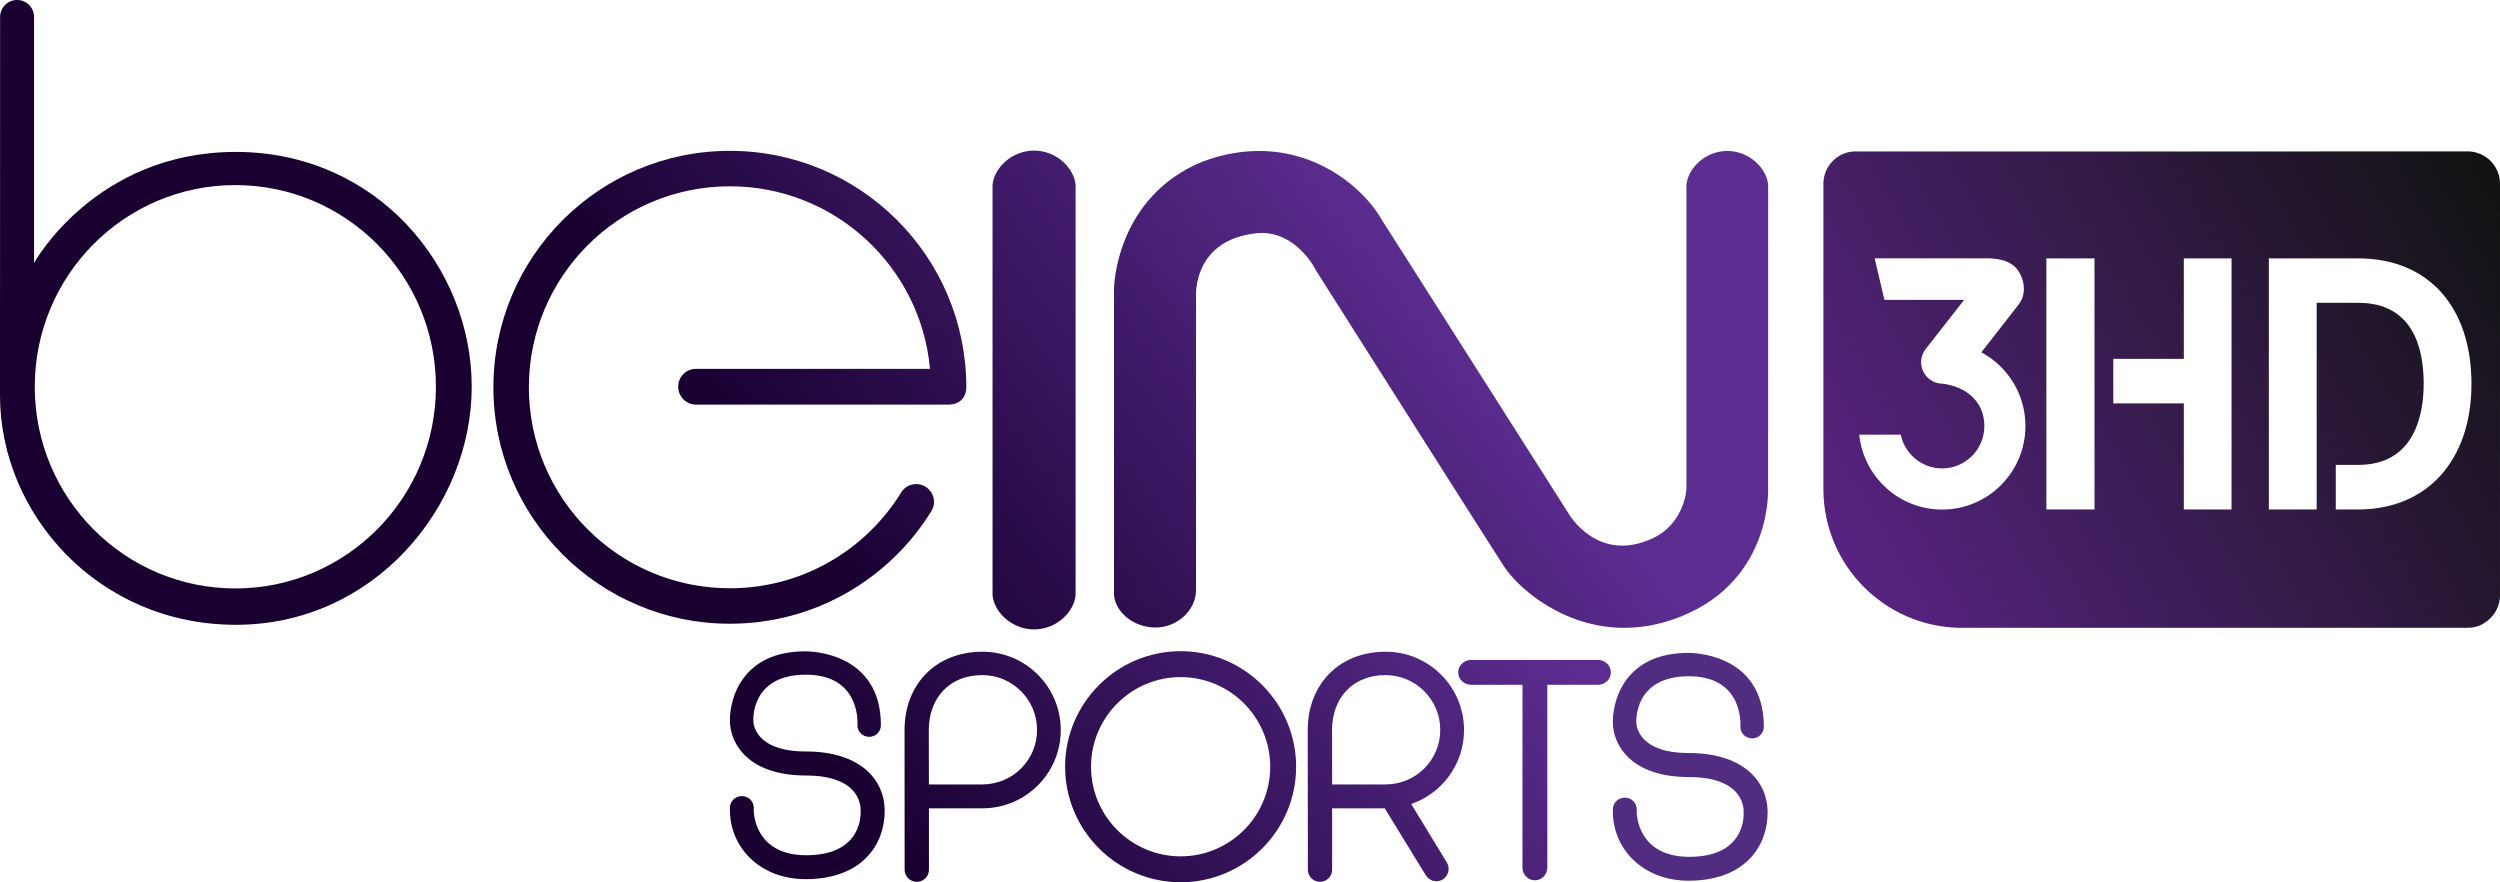 <?xml version="1.0" encoding="UTF-8" standalone="no"?>
<svg xmlns="http://www.w3.org/2000/svg" height="211.74" width="600" version="1.1" viewBox="0 0 562.522 198.504">
  <defs>
    <linearGradient id="j" gradientUnits="userSpaceOnUse" gradientTransform="matrix(148.22 -85.58 85.58 148.22 415.85 128.4)" x1="0" x2="1" y1="0" y2="0">
      <stop stop-color="#572381" offset="0"/>
      <stop stop-color="#111211" offset="1"/>
    </linearGradient>
    <linearGradient id="a" gradientUnits="userSpaceOnUse" gradientTransform="matrix(116.37 -89.139 89.139 116.37 233.76 234.47)" x1="0" x2="1" y1="0" y2="0">
      <stop stop-color="#190031" offset="0"/>
      <stop stop-color="#190031" offset=".006"/>
      <stop stop-color="#5c2d91" offset="1"/>
    </linearGradient>
    <linearGradient id="b" gradientUnits="userSpaceOnUse" gradientTransform="matrix(116.37 -89.139 89.139 116.37 184.39 170.02)" x1="0" x2="1" y1="0" y2="0">
      <stop stop-color="#190031" offset="0"/>
      <stop stop-color="#190031" offset=".006"/>
      <stop stop-color="#5c2d91" offset="1"/>
    </linearGradient>
    <linearGradient id="c" gradientUnits="userSpaceOnUse" gradientTransform="matrix(116.37 -89.138 89.138 116.37 242.83 246.29)" x1="0" x2="1" y1="0" y2="0">
      <stop stop-color="#190031" offset="0"/>
      <stop stop-color="#190031" offset=".006"/>
      <stop stop-color="#5c2d91" offset="1"/>
    </linearGradient>
    <linearGradient id="d" gradientUnits="userSpaceOnUse" gradientTransform="matrix(116.37 -89.139 89.139 116.37 215.65 210.82)" x1="0" x2="1" y1="0" y2="0">
      <stop stop-color="#190031" offset="0"/>
      <stop stop-color="#190031" offset=".006"/>
      <stop stop-color="#5c2d91" offset="1"/>
    </linearGradient>
    <linearGradient id="e" gradientUnits="userSpaceOnUse" gradientTransform="matrix(116.37 -89.139 89.139 116.37 195.41 184.39)" x1="0" x2="1" y1="0" y2="0">
      <stop stop-color="#190031" offset="0"/>
      <stop stop-color="#190031" offset=".006"/>
      <stop stop-color="#5c2d91" offset="1"/>
    </linearGradient>
    <linearGradient id="f" gradientUnits="userSpaceOnUse" gradientTransform="matrix(116.37 -89.139 89.139 116.37 218.39 168.82)" x1="0" x2="1" y1="0" y2="0">
      <stop stop-color="#190031" offset="0"/>
      <stop stop-color="#190031" offset=".006"/>
      <stop stop-color="#5c2d91" offset="1"/>
    </linearGradient>
    <linearGradient id="g" gradientUnits="userSpaceOnUse" gradientTransform="matrix(116.37 -89.14 89.14 116.37 184.53 124.62)" x1="0" x2="1" y1="0" y2="0">
      <stop stop-color="#190031" offset="0"/>
      <stop stop-color="#190031" offset=".006"/>
      <stop stop-color="#5c2d91" offset="1"/>
    </linearGradient>
    <linearGradient id="h" gradientUnits="userSpaceOnUse" gradientTransform="matrix(116.37 -89.139 89.139 116.37 158.92 91.199)" x1="0" x2="1" y1="0" y2="0">
      <stop stop-color="#190031" offset="0"/>
      <stop stop-color="#190031" offset=".006"/>
      <stop stop-color="#5c2d91" offset="1"/>
    </linearGradient>
    <linearGradient id="i" gradientUnits="userSpaceOnUse" gradientTransform="matrix(116.37 -89.139 89.139 116.37 103.61 18.981)" x1="0" x2="1" y1="0" y2="0">
      <stop stop-color="#190031" offset="0"/>
      <stop stop-color="#190031" offset=".006"/>
      <stop stop-color="#5c2d91" offset="1"/>
    </linearGradient>
  </defs>
  <g stroke-width=".938">
    <path d="m0.022 3.811s-0.022 58.549-0.022 85.156c0 26.603 21.989 51.613 53.082 51.613 31.102 0 53.058-26.61 53.058-53.572 0-26.963-21.413-52.83-53.077-52.83-31.665 0-45.4 24.985-45.4 24.985l0.001-55.352c0-2.109-1.709-3.816-3.822-3.816-2.11-0-3.819 1.706-3.819 3.816m7.798 83.206c0-25.06 20.203-45.377 45.136-45.377 24.917 0 45.128 20.317 45.128 45.377 0 25.073-20.211 45.383-45.128 45.383-24.933 0-45.136-20.31-45.136-45.383" fill="url(#i)"/>
    <path d="m111.02 87.139c0 29.381 23.82 53.201 53.21 53.201 19.13 0 35.9-10.1 45.28-25.25 1.22-1.82 0.67-4.29-1.15-5.51-1.81-1.21-4.3-0.72-5.51 1.1-7.95 13-22.27 21.68-38.62 21.68-24.99 0-45.23-20.24-45.23-45.221 0-24.975 20.24-45.227 45.23-45.227 23.58 0 42.94 18.049 45.03 41.084h-52.68c-2.22 0-3.98 1.8-3.98 4.012 0 2.222 1.8 4.022 4.02 4.022h56.79c2.99 0 4.02-2.109 4.02-3.891 0-29.381-23.82-53.205-53.2-53.205-29.39 0-53.21 23.824-53.21 53.205" fill="url(#h)"/>
    <path d="m232.67 33.878h0.02zc-5.15 0.009-9.06 4.069-9.34 7.734v92.268c0.28 3.67 4.19 7.73 9.34 7.74 5.16-0.01 9.07-4.07 9.35-7.74v-92.268c-0.28-3.665-4.19-7.725-9.35-7.734m-0.01 0h0.01zm0.01 107.74h0.02-0.02m-0.01 0h0.01-0.01" fill="url(#g)"/>
    <path d="m388.65 33.962h0.02zc-5.08 0-8.91 4.06-9.19 7.669v67.979c0 2.49-1.55 8.63-7.41 11.42-12.63 6.01-19.13-5.53-19.13-5.53l-42.09-66.19c-4.85-8.448-19.85-20.532-40.26-12.948-19.67 8.082-19.91 28.549-19.91 28.549v68.969c0.28 3.67 4.19 7.3 9.34 7.31 5.16-0.01 9.12-4.14 9.12-8.38v-66.015s-0.95-13.022 14.02-14.363c8.75-0.515 13.06 8.56 13.06 8.56s38.3 60.408 42.19 66.418c3.88 6.01 19.6 19.53 40.02 11.23 20.65-8.41 19.43-29.09 19.43-29.09l0.01-67.956c-0.29-3.61-4.13-7.632-9.2-7.632m-0.02 0h0.02zm-128.63 107.23h0.02zm-0.02 0h0.02z" fill="url(#f)"/>
    <path d="m203.53 164.27 0.02 31.43c0 1.5 1.23 2.71 2.73 2.71 1.51 0 2.74-1.21 2.74-2.71v-13.83h12.07c9.72 0 17.59-7.89 17.59-17.61 0-9.73-7.87-17.62-17.59-17.62-10.77 0-17.56 7.58-17.56 17.63m5.46-0.02c0-7.04 4.5-12.35 12.04-12.35 6.8 0 12.32 5.53 12.32 12.33 0 6.81-5.52 12.27-12.32 12.27h-12.02z" fill="url(#e)"/>
    <path d="m239.66 172.52c0 14.33 11.66 25.99 25.99 25.99s25.99-11.66 25.99-25.99-11.66-26-25.99-26-25.99 11.67-25.99 26m5.83 0c0-11.13 9.05-20.17 20.16-20.17 11.12 0 20.16 9.04 20.16 20.17 0 11.11-9.04 20.16-20.16 20.16-11.11 0-20.16-9.05-20.16-20.16" fill="url(#d)"/>
    <path d="m331.03 148.48c-1.61 0-2.92 1.26-2.92 2.81 0 1.53 1.31 2.79 2.92 2.79h11.54v41.12c0 1.58 1.25 2.87 2.79 2.87s2.8-1.29 2.8-2.87v-41.12h11.39c1.61 0 2.91-1.26 2.91-2.79 0-1.55-1.3-2.81-2.91-2.81z" fill="url(#c)"/>
    <path d="m181.2 146.55c-13.97 0-16.97 10.27-16.97 15.55s4.22 12.39 17.1 12.39c12.87 0 12.32 7.65 12.32 7.95s0.7 10.03-12.3 9.99c-10.63-0.02-11.89-8.17-11.75-10.68 0-1.48-1.2-2.63-2.67-2.63-1.49 0-2.69 1.15-2.69 2.63-0.23 8.91 6.8 16.06 17.02 16.06 12.82 0 17.8-7.9 17.8-15.31 0-7.4-5.87-13.42-17.76-13.42-11.91 0-11.79-6.83-11.79-6.83s-0.76-10.45 11.82-10.45c12.57 0 11.6 11.37 11.6 11.37 0 1.46 1.19 2.62 2.65 2.62 1.45 0 2.63-1.16 2.63-2.62 0-16.29-15.66-16.62-16.92-16.62h-0.09" fill="url(#b)"/>
    <path d="m294.25 164.27 0.03 31.43c0 1.5 1.23 2.71 2.74 2.71s2.72-1.21 2.72-2.71v-13.83h11.84l9.21 15.02c0.75 1.32 2.45 1.79 3.77 1.03 1.33-0.77 1.79-2.46 1.03-3.79l-8.06-13.23c6.91-2.38 11.89-8.92 11.89-16.64 0-9.73-7.88-17.62-17.6-17.62-10.76 0-17.57 7.58-17.57 17.63m5.47-0.02c0-7.04 4.51-12.35 12.03-12.35 6.81 0 12.32 5.53 12.32 12.33 0 6.81-5.51 12.27-12.32 12.27h-12.01z" fill="url(#a)"/>
    <path d="m391.6 163.52s0.97-11.36-11.59-11.36c-12.58 0-11.82 10.44-11.82 10.44s-0.13 6.83 11.78 6.83c11.9 0 17.76 6.02 17.76 13.42 0 7.41-4.97 15.31-17.79 15.31-10.23 0-17.26-7.15-17.03-16.06 0-1.47 1.21-2.63 2.69-2.63 1.47 0 2.68 1.16 2.68 2.63-0.14 2.51 1.11 10.65 11.75 10.69 13 0.03 12.3-9.69 12.3-10 0-0.3 0.55-7.95-12.32-7.95-12.89 0-17.11-7.1-17.11-12.39s3.01-15.55 16.97-15.55c0 0 17.01-0.36 17.01 16.62 0 1.46-1.17 2.62-2.63 2.62s-2.65-1.16-2.65-2.62" fill="#512c80"/>
  </g>
  <path stroke-width=".938" fill="url(#j)" d="m417.54 34.056c-4.01 0-7.26 3.281-7.26 7.293v68.871c0.11 16.97 13.72 30.71 30.61 31.04h114.36c1.2 0 2.31-0.28 3.31-0.79 0.03-0.02 0.05-0.03 0.1-0.05-0.02 0-0.02-0.02 0.05-0.07 2.21-1.24 3.81-3.61 3.81-6.35v-92.651c0-3.009-1.83-5.605-4.44-6.702-0.88-0.384-1.83-0.591-2.85-0.591l-45.06 0.018h-92.57c-0.02 0-0.04-0.018-0.06-0.018zm4.27 24.059h25.38c1.06 0 2.01 0.114 2.88 0.311 1.16 0.197 2.2 0.689 3.06 1.394 1.18 0.928 2.22 2.96 2.26 4.992 0.02 1.539-0.39 2.637-1.13 3.627h0.01l-8.45 10.835c5.9 3.151 9.92 9.391 9.92 16.568 0 10.398-8.39 18.808-18.74 18.808-9.71 0-17.68-7.39-18.66-16.849h9.35c0.9 4.339 4.72 7.589 9.31 7.589 5.24 0 9.5-4.27 9.5-9.548 0-5.218-3.73-8.769-9.39-9.52h-0.01c-2.66 0-4.83-2.166-4.83-4.84 0-1.166 0.43-2.26 1.13-3.089l8.54-10.919h-17.93zm38.64 0.017h10.83v56.498h-10.83zm30.93 0h10.74v56.498h-10.74v-23.862h-15.87v-10.028h15.87zm19.13 0h20.11c15.71 0 25.48 10.808 25.48 28.236 0 17.262-10.01 28.262-25.48 28.262h-5.05v-10.03h5.05c12.79 0 14.73-11.479 14.73-18.304 0-8.312-2.6-18.168-14.73-18.168h-9.35v46.502h-10.76z"/>
</svg>
